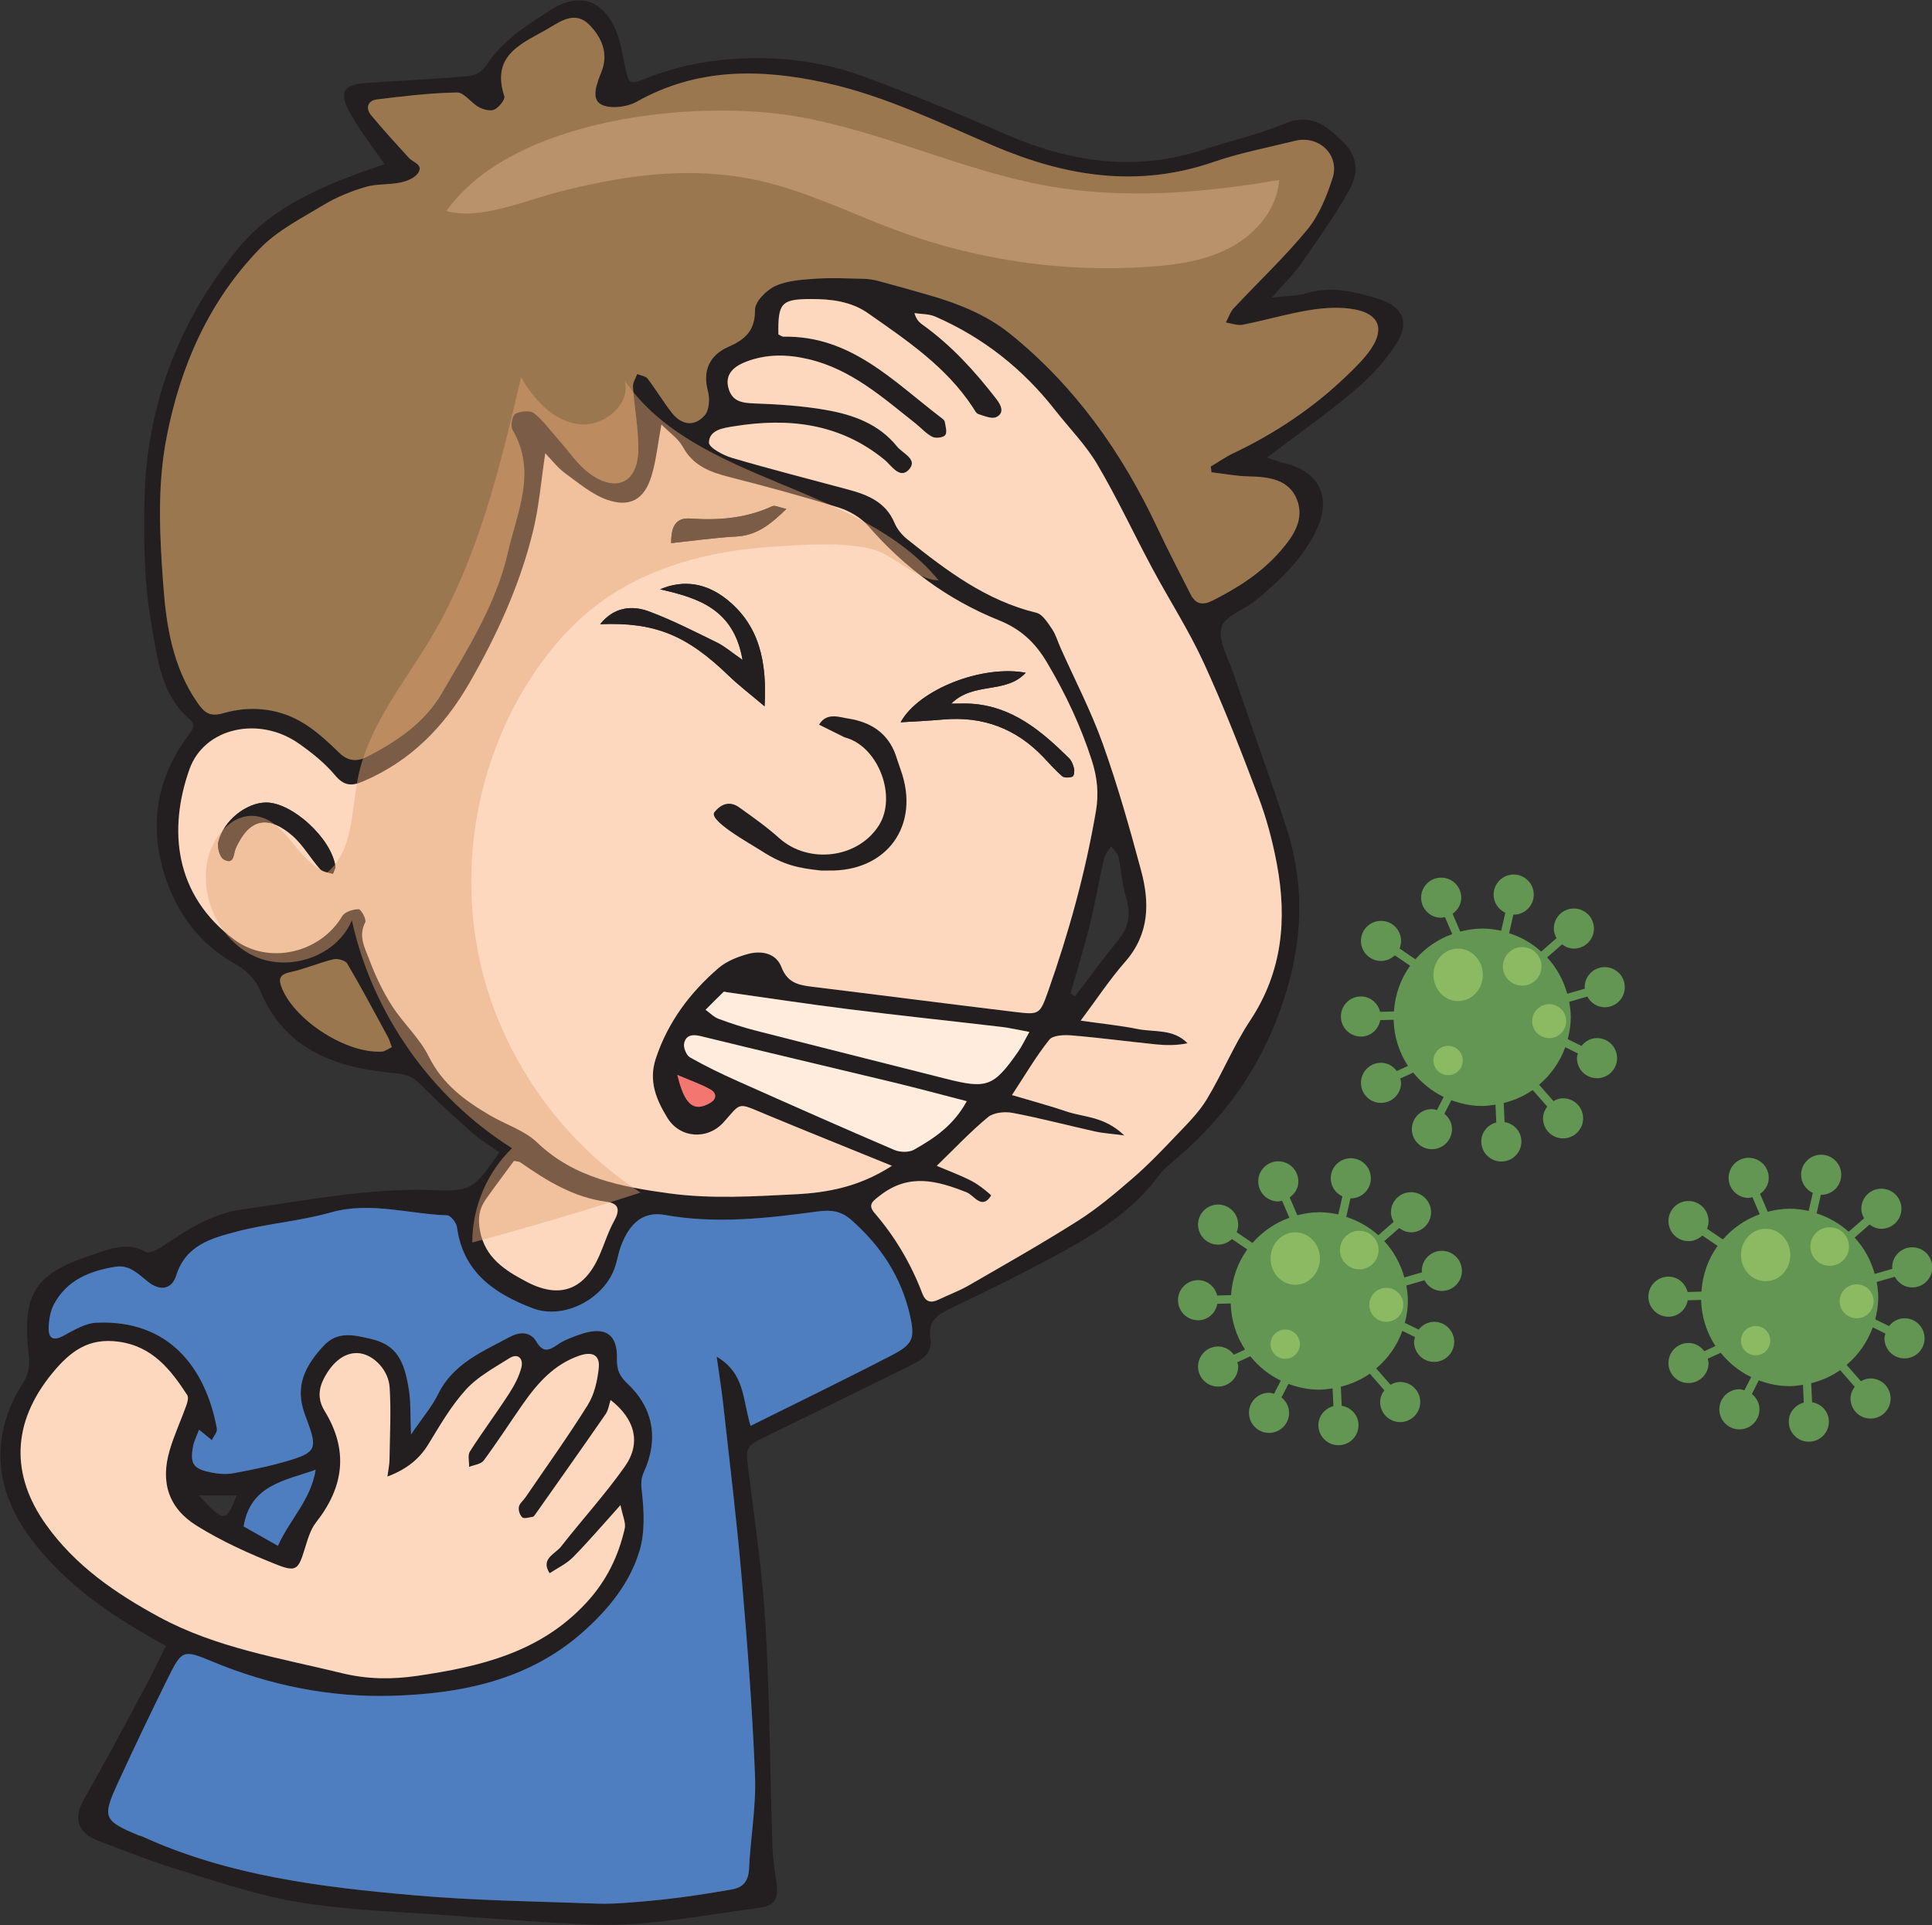 <?xml version="1.0" encoding="UTF-8" standalone="no"?>
<!DOCTYPE svg PUBLIC "-//W3C//DTD SVG 1.1//EN" "http://www.w3.org/Graphics/SVG/1.1/DTD/svg11.dtd">
<svg width="100%" height="100%" viewBox="0 0 573 571" version="1.1" xmlns="http://www.w3.org/2000/svg" xmlns:xlink="http://www.w3.org/1999/xlink" xml:space="preserve" xmlns:serif="http://www.serif.com/" style="fill-rule:evenodd;clip-rule:evenodd;stroke-linejoin:round;stroke-miterlimit:2;">
    <rect x="0" y="0" width="573" height="571" fill="#333333" stroke="none"/>
    <g transform="matrix(1,0,0,1,-5083.74,-15470.9)">
        <g transform="matrix(5.556,0,0,5.556,3631.89,14350.4)">
            <g transform="matrix(1,0,0,1,273.939,224.259)">
                <path d="M0,57.243L-2.013,57.243C-0.661,58.708 -0.548,58.704 0,57.243M23.529,34.796C23.911,36.406 24.405,36.787 25.261,36.307C25.645,36.092 25.645,35.768 25.299,35.572C24.798,35.288 24.242,35.101 23.529,34.796M2.21,59.935C2.842,58.521 3.97,57.48 4.223,55.874C2.552,56.465 0.745,56.684 0.376,58.9C0.927,59.21 1.517,59.544 2.21,59.935M44.516,30.447C44.599,30.498 44.681,30.549 44.763,30.6C45.527,29.599 46.267,28.577 47.063,27.604C47.628,26.913 47.751,26.218 47.491,25.362C47.275,24.652 47.239,23.889 47.078,23.159C47.032,22.951 46.826,22.778 46.692,22.589C46.563,22.799 46.365,22.994 46.313,23.223C46.038,24.416 45.833,25.626 45.54,26.813C45.238,28.034 44.86,29.236 44.516,30.447M8.287,33.317C8.194,33.07 8.156,32.916 8.083,32.78C7.369,31.465 6.666,30.142 5.908,28.853C5.808,28.682 5.391,28.571 5.167,28.626C4.393,28.813 3.653,29.141 2.876,29.309C2.263,29.442 2.225,29.699 2.437,30.2C3.17,31.932 5.887,33.664 7.755,33.551C7.931,33.54 8.098,33.403 8.287,33.317M14.807,39.386C14.315,40.056 13.802,40.736 13.309,41.431C12.957,41.93 12.875,42.444 12.993,43.089C13.259,44.554 14.321,45.224 15.467,45.83C17.228,46.764 18.544,46.293 19.352,44.475C19.632,43.843 19.834,43.171 20.167,42.57C20.488,41.989 20.392,41.651 19.75,41.568C17.995,41.339 16.556,40.447 15.151,39.465C15.073,39.411 14.954,39.417 14.807,39.386M38.98,36.199C37.546,35.83 36.308,35.494 35.061,35.194C31.63,34.367 28.194,33.565 24.767,32.724C24.31,32.612 23.98,32.689 23.893,33.114C23.847,33.34 24.012,33.75 24.205,33.86C25.032,34.33 25.893,34.744 26.761,35.132C29.537,36.373 32.316,37.603 35.11,38.801C35.412,38.929 35.891,38.944 36.161,38.79C37.225,38.188 38.26,37.52 38.98,36.199M42.322,32.502C41.749,32.397 41.293,32.288 40.829,32.233C38.113,31.913 35.393,31.627 32.677,31.288C30.502,31.016 28.332,30.685 26.161,30.38C26.107,30.372 26.029,30.335 26.005,30.357C25.678,30.673 25.357,30.998 25.036,31.319C25.265,31.484 25.473,31.705 25.728,31.8C26.376,32.043 27.038,32.259 27.707,32.43C31.086,33.295 34.47,34.139 37.85,34.997C40.049,35.555 40.407,35.432 41.711,33.574C41.915,33.283 42.068,32.954 42.322,32.502M8.055,56.239C8.105,55.848 8.162,55.597 8.166,55.345C8.184,54.058 8.255,52.767 8.174,51.486C8.114,50.553 7.337,49.773 6.608,49.661C5.843,49.545 5.125,50.083 4.647,51.039C4.35,51.633 4.368,52.189 4.696,52.724C5.986,54.825 5.745,56.779 4.246,58.683C3.928,59.086 3.783,59.644 3.625,60.152C3.308,61.17 3.188,61.35 2.18,60.952C0.698,60.367 -0.778,59.702 -2.127,58.861C-3.65,57.915 -4.064,56.526 -3.571,54.839C-3.332,54.026 -2.97,53.25 -2.683,52.45C-2.62,52.275 -2.55,52.013 -2.631,51.888C-3.521,50.522 -4.486,49.286 -6.295,49.038C-7.89,48.82 -8.861,49.537 -9.827,50.711C-12.022,53.378 -12.046,56.162 -10.179,58.79C-8.609,61 -6.453,62.473 -4.135,63.732C-1.085,65.387 2.323,65.926 5.644,66.736C6.974,67.061 8.297,67.072 9.633,66.877C13.002,66.385 16.231,65.63 18.689,62.954C19.754,61.796 20.383,60.492 20.722,59.013C20.792,58.71 20.611,58.347 20.496,57.762C19.534,58.827 18.775,59.721 17.952,60.553C17.608,60.902 17.131,61.121 16.713,61.398C16.209,60.624 17.007,60.378 17.324,59.972C18.445,58.536 19.683,57.185 20.73,55.699C21.617,54.439 21.263,53.159 19.968,52.15C19.882,52.405 19.85,52.692 19.705,52.902C18.458,54.705 17.19,56.494 15.928,58.286C15.897,58.328 15.851,58.381 15.807,58.387C15.62,58.413 15.363,58.506 15.257,58.419C15.125,58.311 15.038,58.038 15.07,57.862C15.104,57.673 15.305,57.519 15.425,57.345C16.542,55.707 17.701,54.095 18.749,52.415C19.098,51.855 19.262,51.13 19.335,50.461C19.412,49.757 19.009,49.542 18.301,49.784C16.963,50.241 16.078,51.237 15.3,52.347C14.594,53.356 13.927,54.394 13.193,55.383C13.048,55.58 12.68,55.614 12.415,55.723C12.424,55.444 12.33,55.099 12.459,54.897C13.121,53.858 13.861,52.869 14.532,51.835C14.819,51.393 15.085,50.904 15.209,50.4C15.316,49.968 15.043,49.617 14.558,49.924C13.754,50.432 12.876,50.903 12.25,51.591C11.463,52.452 10.863,53.494 10.249,54.499C9.751,55.314 9.082,55.845 8.055,56.239M28.924,-4.731C29.02,-4.689 29.116,-4.61 29.21,-4.612C32.774,-4.677 35.052,-2.243 37.586,-0.308C37.671,-0.244 37.788,-0.165 37.804,-0.078C37.847,0.165 37.944,0.493 37.831,0.642C37.727,0.778 37.325,0.825 37.142,0.734C36.816,0.571 36.56,0.269 36.266,0.036C34.502,-1.357 32.824,-2.871 30.532,-3.412C29.395,-3.679 28.301,-3.693 27.219,-3.284C26.386,-2.969 26.084,-2.491 26.264,-1.852C26.461,-1.151 26.986,-1.072 27.643,-1.048C28.925,-1.003 30.218,-0.92 31.478,-0.697C32.916,-0.445 34.293,0.048 35.26,1.252C35.561,1.628 36.41,1.944 35.879,2.498C35.393,3.005 34.949,2.249 34.579,1.948C32.198,0.008 29.47,-0.297 26.566,0.169C25.983,0.263 25.238,0.355 25.218,1.038C25.21,1.306 25.975,1.719 26.448,1.858C28.498,2.462 30.571,2.989 32.635,3.544C33.69,3.828 34.657,4.211 35.128,5.336C35.267,5.669 35.533,5.985 35.818,6.213C37.901,7.876 40.018,9.479 42.694,10.125C43.025,10.205 43.302,10.657 43.529,10.988C43.735,11.29 43.836,11.662 43.988,12.001C44.75,13.71 45.621,15.378 46.246,17.135C47.038,19.354 47.681,21.629 48.291,23.906C48.752,25.62 48.727,27.287 47.438,28.755C46.616,29.692 45.926,30.745 45.06,31.899C46.203,32.063 47.162,32.157 48.101,32.346C48.996,32.527 50.004,32.32 50.765,33.107C50.185,33.226 49.621,33.222 49.061,33.165C47.564,33.012 46.072,32.812 44.571,32.687C44.173,32.653 43.578,32.677 43.383,32.921C42.672,33.813 42.092,34.81 41.394,35.873C42.479,36.196 43.411,36.446 44.322,36.754C45.246,37.066 46.322,36.999 47.387,38.025C46.628,37.926 46.222,37.904 45.831,37.817C44.362,37.489 42.906,37.104 41.429,36.822C41.011,36.743 40.417,36.802 40.113,37.052C39.178,37.821 38.346,38.713 37.378,39.651C38.024,39.927 38.667,40.158 39.266,40.473C39.652,40.675 40.3,41.201 40.276,41.239C39.787,42.029 39.365,41.221 38.981,41.069C37.402,40.441 35.906,40.034 34.372,41.217C33.959,41.536 33.668,41.718 34.066,42.18C35.168,43.457 36.006,44.886 36.605,46.458C36.784,46.926 37.068,46.99 37.485,46.787C38.017,46.529 38.579,46.325 39.089,46.03C41.042,44.903 43.009,43.792 44.911,42.585C45.945,41.929 46.895,41.128 47.826,40.324C48.636,39.623 49.383,38.845 50.122,38.066C50.712,37.447 51.344,36.834 51.783,36.113C52.617,34.738 53.227,33.222 54.112,31.885C55.835,29.285 56.084,26.477 55.534,23.535C55.306,22.324 54.987,21.115 54.552,19.964C53.644,17.554 52.709,15.147 51.635,12.807C50.834,11.061 49.781,9.432 48.872,7.733C47.887,5.895 47.007,3.998 45.948,2.205C45.329,1.156 44.444,0.264 43.687,-0.703C41.969,-2.898 39.845,-4.574 37.291,-5.687C36.959,-5.832 36.557,-5.814 36.187,-5.87C36.292,-5.515 36.447,-5.375 36.615,-5.255C38.158,-4.151 39.418,-2.766 40.569,-1.273C40.82,-0.944 41.004,-0.542 40.563,-0.322C40.323,-0.202 39.912,-0.38 39.597,-0.482C39.471,-0.523 39.386,-0.716 39.298,-0.849C37.876,-3.01 35.774,-4.419 33.712,-5.864C32.8,-6.503 31.718,-6.627 30.633,-6.621C29.076,-6.614 28.897,-6.403 28.924,-4.731M27.44,53.531C30.024,52.244 32.537,51.03 35.011,49.743C36.109,49.172 36.221,48.848 35.952,47.649C35.491,45.586 34.38,43.903 32.798,42.522C32.286,42.075 31.759,41.987 31.035,42.084C28.326,42.449 25.604,42.765 22.859,42.271C21.739,42.069 20.99,42.674 20.517,43.938C20.386,44.288 20.33,44.665 20.215,45.021C19.655,46.748 17.481,47.887 15.818,47.256C13.778,46.482 12.092,45.341 11.766,42.924C11.735,42.685 11.431,42.298 11.243,42.293C9.171,42.222 7.134,41.54 5.016,42.142C3.374,42.607 1.635,42.728 -0.017,43.166C-1.335,43.516 -2.713,43.883 -3.218,45.5C-3.457,46.262 -4.096,46.358 -4.758,45.814C-5.268,45.396 -5.735,44.927 -6.444,45.035C-7.811,45.247 -9.048,45.735 -9.744,47.038C-9.934,47.393 -10.011,47.839 -10.028,48.248C-10.051,48.791 -9.851,49.054 -9.239,48.721C-8.683,48.42 -8.075,48.049 -7.476,48.023C-3.615,47.854 -1.654,50.419 -1.048,53.676C-1.015,53.858 -1.223,54.085 -1.319,54.292C-1.537,54.114 -1.757,53.934 -2.002,53.735C-2.116,54.046 -2.271,54.339 -2.326,54.649C-2.484,55.54 -2.311,55.816 -1.428,56.004C-1.015,56.092 -0.56,56.134 -0.151,56.058C0.899,55.861 1.955,55.648 2.972,55.328C4.22,54.935 4.294,54.669 3.805,53.349C3.712,53.098 3.615,52.848 3.544,52.591C3.161,51.234 3.775,50.197 4.648,49.259C5.386,48.463 6.237,48.668 7.178,48.89C8.541,49.209 8.956,50.037 9.204,51.627C9.306,52.278 9.272,52.949 9.315,53.99C9.949,53.057 10.44,52.49 10.76,51.838C11.562,50.203 13.127,49.569 14.582,48.786C15.098,48.508 15.672,48.471 16.007,49.037C16.366,49.643 16.682,49.51 17.145,49.19C17.49,48.951 17.908,48.801 18.309,48.659C19.639,48.187 20.342,48.594 20.309,49.957C20.294,50.578 20.462,50.892 20.89,51.296C22.254,52.583 22.544,54.253 21.747,55.991C21.553,56.413 21.605,56.732 21.651,57.17C21.755,58.154 21.798,59.219 21.525,60.153C21.021,61.879 19.912,63.258 18.561,64.475C15.618,67.123 11.971,67.836 8.269,67.941C5.013,68.033 1.775,67.391 -1.29,66.113C-2.877,65.451 -2.92,65.489 -3.707,67.083C-4.607,68.908 -5.485,70.745 -6.335,72.594C-7.184,74.442 -7.1,74.608 -5.211,75.397C-5.162,75.418 -5.104,75.417 -5.056,75.439C-0.443,77.549 4.508,78.155 9.474,78.589C12.73,78.873 16.009,78.915 19.279,79.034C20.076,79.063 20.88,78.985 21.678,78.92C22.476,78.857 23.271,78.761 24.064,78.655C24.855,78.547 25.644,78.415 26.431,78.279C27.039,78.173 27.326,77.84 27.357,77.177C27.435,75.52 27.742,73.858 27.677,72.208C27.537,68.676 27.267,65.147 26.963,61.623C26.696,58.528 26.317,55.441 25.977,52.352C25.893,51.593 25.77,50.838 25.631,49.836C27.152,50.739 27.001,52.098 27.44,53.531M34.987,39.649C32.539,38.652 30.41,37.799 28.291,36.92C26.71,36.263 26.967,36.237 26.01,37.314C25.145,38.286 23.67,38.184 23.001,37.091C22.416,36.137 21.976,35.132 22.384,33.909C23.033,31.965 24.204,30.409 25.719,29.1C26.146,28.729 26.739,28.495 27.294,28.342C28.016,28.144 28.803,28.296 29.084,29.037C29.4,29.867 29.978,29.999 30.7,30.087C34.328,30.53 37.951,31 41.58,31.438C42.843,31.591 42.885,31.573 43.322,30.332C44.43,27.194 45.315,23.993 45.876,20.709C46.033,19.797 45.949,18.922 45.659,18.019C45.064,16.168 44.249,14.439 43.256,12.77C42.628,11.713 41.863,10.995 40.691,10.524C37.968,9.431 35.655,7.72 33.718,5.49C33.326,5.038 32.713,4.686 32.135,4.506C30.2,3.904 28.24,3.374 26.276,2.872C25.255,2.611 24.365,2.27 23.818,1.264C23.58,0.824 23.108,0.51 22.679,0.075C22.488,1.102 22.404,1.999 22.146,2.841C21.77,4.064 21.011,4.519 19.797,4.099C18.976,3.815 18.257,3.199 17.534,2.674C17.146,2.393 16.847,1.99 16.48,1.612C16.255,3.098 16.149,4.444 15.836,5.739C15.137,8.619 13.91,11.298 12.438,13.862C11.095,16.202 9.292,18.046 6.763,19.125C6.126,19.398 5.731,19.365 5.248,18.79C4.706,18.144 4.018,17.596 3.322,17.107C1.208,15.622 -1.721,16.248 -2.514,18.482C-3.653,21.694 -3.321,25.187 -0.131,27.568C1.706,28.937 4.461,28.307 5.644,26.316C5.779,26.087 6.22,25.953 6.52,25.952C6.646,25.952 6.947,26.504 6.872,26.647C6.481,27.39 6.861,28.034 7.092,28.654C7.409,29.503 7.806,30.339 8.292,31.1C8.893,32.041 9.771,32.824 10.259,33.809C10.994,35.294 12.2,36.178 13.544,36.964C14.377,37.451 15.372,37.756 16.044,38.402C18.036,40.316 20.593,40.778 23.098,41.121C25.313,41.424 27.605,41.283 29.855,41.168C31.548,41.081 33.241,40.773 34.987,39.649M52.041,2.626C52.03,2.523 52.019,2.42 52.008,2.317C52.405,2.081 52.786,1.811 53.202,1.614C55.442,0.549 57.479,-0.811 59.267,-2.533C59.727,-2.978 60.2,-3.434 60.558,-3.961C61.284,-5.025 60.984,-5.824 59.702,-6.066C58.933,-6.211 58.097,-6.162 57.318,-6.037C56.105,-5.842 54.919,-5.489 53.712,-5.25C53.429,-5.193 53.109,-5.324 52.809,-5.369C52.948,-5.627 53.042,-5.929 53.236,-6.138C54.547,-7.543 55.957,-8.864 57.171,-10.346C57.796,-11.111 58.194,-12.115 58.505,-13.073C58.908,-14.313 57.772,-15.384 56.5,-15.067C55.047,-14.704 53.56,-14.425 52.15,-13.937C48.112,-12.541 44.25,-13.168 40.451,-14.785C37.505,-16.04 34.626,-17.463 31.467,-18.159C27.981,-18.927 24.599,-18.974 21.356,-17.153C20.826,-16.856 19.871,-16.748 19.421,-17.035C18.917,-17.357 19.244,-18.155 19.491,-18.787C19.855,-19.719 19.504,-20.593 18.812,-21.28C18.103,-21.98 17.368,-21.498 16.753,-21.129C15.38,-20.305 13.54,-19.745 14.296,-17.447C14.352,-17.275 14.009,-16.851 13.762,-16.735C13.547,-16.635 13.169,-16.736 12.928,-16.868C12.515,-17.094 12.148,-17.655 11.769,-17.648C10.337,-17.622 8.904,-17.452 7.48,-17.274C7.004,-17.214 6.873,-16.812 7.183,-16.437C7.83,-15.655 8.517,-14.906 9.202,-14.156C9.431,-13.906 10.009,-13.797 9.676,-13.329C9.492,-13.071 9.078,-12.909 8.738,-12.839C8.129,-12.714 7.474,-12.779 6.884,-12.603C6.12,-12.377 5.355,-12.071 4.674,-11.661C3.487,-10.945 2.193,-10.292 1.247,-9.316C-1.474,-6.512 -2.998,-3.05 -3.737,0.773C-4.243,3.389 -4.104,6.029 -3.911,8.646C-3.752,10.822 -3.409,13.006 -2.105,14.9C-1.717,15.465 -1.431,15.695 -0.703,15.485C0.677,15.087 2.098,15.201 3.359,15.895C4.146,16.328 4.836,16.97 5.486,17.602C5.965,18.069 6.454,18.07 6.945,17.821C8.544,17.013 10.047,15.985 10.95,14.436C12.348,12.041 13.862,9.652 14.486,6.908C14.971,4.77 16.05,2.604 14.733,0.36C14.614,0.158 14.713,-0.395 14.881,-0.491C15.146,-0.642 15.666,-0.692 15.878,-0.527C16.372,-0.145 16.744,0.395 17.169,0.867C17.735,1.497 18.217,2.248 18.89,2.726C20.31,3.732 21.428,3.153 21.449,1.418C21.462,0.304 21.238,-0.812 21.16,-1.931C21.144,-2.153 21.305,-2.388 21.384,-2.617C21.575,-2.537 21.836,-2.512 21.945,-2.371C22.399,-1.779 22.779,-1.129 23.241,-0.543C23.755,0.107 24.44,0.204 24.982,-0.403C25.228,-0.678 25.275,-1.295 25.166,-1.69C24.856,-2.829 25.277,-3.637 26.246,-4.066C27.174,-4.475 27.681,-4.937 27.676,-6.049C27.673,-6.485 28.285,-7.101 28.762,-7.317C29.409,-7.612 30.189,-7.657 30.919,-7.708C31.758,-7.766 32.605,-7.721 33.448,-7.704C33.706,-7.698 33.97,-7.662 34.22,-7.597C35.098,-7.363 35.972,-7.116 36.845,-6.866C38.452,-6.407 39.992,-5.819 41.316,-4.749C44.766,-1.957 47.255,1.556 49.132,5.543C49.703,6.755 50.32,7.944 50.927,9.138C51.196,9.664 51.56,9.748 52.117,9.466C53.467,8.783 54.711,7.991 55.721,6.832C56.432,6.019 57.018,5.129 56.604,4.082C56.175,2.993 55.094,2.868 54.027,2.845C53.363,2.833 52.703,2.703 52.041,2.626M-3.771,65.274C-6.556,63.752 -9.078,62.075 -10.966,59.569C-12.97,56.908 -13.168,54.016 -11.383,51.212C-11.07,50.719 -11.034,50.285 -11.096,49.724C-11.457,46.434 -10.778,45.407 -7.64,44.378C-6.733,44.081 -5.84,43.689 -4.852,44.244C-4.654,44.356 -4.175,44.1 -3.897,43.911C-2.603,43.032 -1.259,42.192 0.294,41.976C3.673,41.507 7.031,40.825 10.479,40.946C12.574,41.019 12.665,40.885 14.03,38.929C13.57,38.603 13.07,38.31 12.643,37.934C11.683,37.088 10.733,36.228 9.835,35.319C9.439,34.917 9.113,34.764 8.497,34.709C5.396,34.433 2.605,33.53 1.261,30.3C0.974,29.611 0.496,29.195 -0.22,28.783C-2.137,27.679 -3.363,25.902 -3.953,23.74C-4.662,21.135 -4.136,18.76 -2.533,16.614C-2.316,16.323 -2.161,16.108 -2.493,15.823C-4.059,14.482 -4.228,12.5 -4.546,10.714C-4.928,8.567 -4.964,6.332 -4.917,4.141C-4.807,-0.891 -3.129,-5.383 0.065,-9.301C1.73,-11.343 4.004,-12.385 6.376,-13.287C6.86,-13.472 7.354,-13.628 7.904,-13.82C7.239,-14.79 6.57,-15.628 6.056,-16.554C5.433,-17.678 5.705,-18.085 6.963,-18.161C8.78,-18.273 10.598,-18.366 12.411,-18.524C12.726,-18.551 13.132,-18.785 13.3,-19.048C14.174,-20.41 15.493,-21.245 16.805,-22.075C18.297,-23.018 19.575,-22.587 20.264,-20.924C20.506,-20.339 20.597,-19.687 20.731,-19.059C20.941,-18.083 20.946,-18.045 21.838,-18.398C23.918,-19.219 26.06,-19.533 28.298,-19.477C30.097,-19.433 31.832,-19.105 33.491,-18.495C35.995,-17.572 38.47,-16.557 40.913,-15.48C44.367,-13.957 47.87,-13.384 51.543,-14.578C53.017,-15.057 54.546,-15.401 55.973,-15.993C57.377,-16.575 58.163,-15.872 59.061,-15.013C59.938,-14.171 59.855,-13.243 59.368,-12.381C58.608,-11.034 57.705,-9.765 56.816,-8.496C56.422,-7.931 55.915,-7.445 55.263,-6.699C56.069,-6.793 56.624,-6.78 57.129,-6.933C58.441,-7.332 59.687,-7.012 60.916,-6.64C62.265,-6.23 62.653,-5.394 61.901,-4.222C61.304,-3.289 60.508,-2.44 59.659,-1.724C58.192,-0.487 56.616,0.619 55.007,1.84C55.293,1.933 55.648,2.075 56.017,2.164C57.749,2.586 58.441,3.919 57.703,5.582C56.99,7.186 55.735,8.365 54.409,9.46C53.796,9.968 52.738,10.301 52.577,10.9C52.388,11.602 52.925,12.519 53.2,13.326C54.133,16.072 55.132,18.797 56.028,21.554C57.095,24.836 56.905,28.014 55.717,31.327C54.58,34.5 52.76,37.009 50.288,39.162C49.923,39.48 49.519,39.777 49.237,40.16C47.825,42.086 45.845,43.282 43.811,44.39C41.972,45.393 40.09,46.323 38.198,47.222C37.459,47.573 36.884,47.898 37.039,48.864C37.164,49.646 36.608,49.998 35.993,50.299C33.433,51.547 30.887,52.824 28.324,54.065C27.171,54.624 27.168,54.665 27.319,55.872C27.665,58.632 28.076,61.393 28.236,64.166C28.463,68.079 28.479,72.003 28.603,75.923C28.624,76.562 28.715,77.201 28.812,77.835C28.958,78.783 28.754,79.155 27.817,79.274C24.898,79.647 21.995,80.261 19.034,80.152C16.422,80.054 13.814,79.846 11.207,79.654C8.586,79.461 5.944,79.388 3.359,78.965C1.158,78.606 -0.988,77.868 -3.133,77.217C-4.564,76.781 -5.953,76.206 -7.36,75.689C-8.502,75.271 -8.721,74.463 -8.134,73.44C-6.986,71.444 -5.913,69.403 -4.822,67.373C-4.468,66.716 -4.151,66.036 -3.771,65.274" style="fill:rgb(35,31,32);fill-rule:nonzero;"/>
            </g>
        </g>
        <g transform="matrix(5.556,0,0,5.556,3631.89,14350.4)">
            <g transform="matrix(1,0,0,1,325.98,217.723)">
                <path d="M0,9.162C0.662,9.239 1.322,9.368 1.985,9.382C3.052,9.404 4.134,9.53 4.562,10.617C4.976,11.665 4.391,12.554 3.68,13.368C2.67,14.527 1.425,15.319 0.075,16.003C-0.481,16.284 -0.845,16.201 -1.115,15.674C-1.722,14.48 -2.339,13.29 -2.91,12.079C-4.787,8.093 -7.276,4.579 -10.725,1.787C-12.049,0.717 -13.59,0.13 -15.196,-0.33C-16.069,-0.58 -16.943,-0.827 -17.822,-1.061C-18.072,-1.126 -18.335,-1.161 -18.594,-1.167C-19.437,-1.185 -20.283,-1.23 -21.121,-1.172C-21.852,-1.121 -22.633,-1.076 -23.279,-0.782C-23.756,-0.565 -24.368,0.051 -24.365,0.486C-24.36,1.599 -24.868,2.061 -25.795,2.47C-26.765,2.899 -27.185,3.708 -26.875,4.846C-26.767,5.241 -26.813,5.858 -27.059,6.133C-27.602,6.74 -28.286,6.644 -28.8,5.993C-29.263,5.407 -29.642,4.758 -30.097,4.165C-30.205,4.024 -30.466,3.998 -30.657,3.919C-30.736,4.148 -30.898,4.383 -30.881,4.606C-30.803,5.724 -30.579,6.84 -30.593,7.954C-30.614,9.689 -31.732,10.268 -33.151,9.262C-33.825,8.785 -34.306,8.034 -34.872,7.403C-35.297,6.931 -35.669,6.392 -36.163,6.009C-36.375,5.844 -36.895,5.894 -37.161,6.046C-37.328,6.142 -37.427,6.695 -37.308,6.897C-35.992,9.14 -37.07,11.306 -37.556,13.444C-38.179,16.188 -39.694,18.577 -41.091,20.973C-41.994,22.521 -43.497,23.549 -45.096,24.358C-45.587,24.606 -46.076,24.606 -46.556,24.138C-47.206,23.505 -47.895,22.865 -48.681,22.431C-49.943,21.737 -51.364,21.624 -52.745,22.021C-53.473,22.231 -53.757,22.001 -54.146,21.436C-55.449,19.541 -55.793,17.358 -55.952,15.182C-56.145,12.566 -56.285,9.925 -55.778,7.308C-55.039,3.485 -53.515,0.025 -50.794,-2.781C-49.849,-3.755 -48.554,-4.409 -47.367,-5.125C-46.687,-5.535 -45.922,-5.84 -45.157,-6.068C-44.568,-6.242 -43.912,-6.178 -43.303,-6.303C-42.964,-6.373 -42.549,-6.535 -42.364,-6.793C-42.032,-7.261 -42.611,-7.37 -42.84,-7.621C-43.524,-8.37 -44.211,-9.119 -44.858,-9.901C-45.169,-10.276 -45.038,-10.678 -44.562,-10.738C-43.137,-10.915 -41.704,-11.086 -40.272,-11.112C-39.893,-11.118 -39.527,-10.558 -39.113,-10.332C-38.872,-10.2 -38.494,-10.099 -38.28,-10.199C-38.033,-10.316 -37.689,-10.739 -37.746,-10.911C-38.501,-13.208 -36.661,-13.769 -35.289,-14.593C-34.673,-14.962 -33.939,-15.444 -33.229,-14.744C-32.537,-14.058 -32.186,-13.183 -32.55,-12.251C-32.797,-11.618 -33.124,-10.82 -32.621,-10.499C-32.171,-10.212 -31.215,-10.319 -30.686,-10.616C-27.442,-12.438 -24.06,-12.391 -20.575,-11.623C-17.416,-10.928 -14.537,-9.505 -11.59,-8.249C-7.791,-6.632 -3.93,-6.005 0.108,-7.401C1.519,-7.889 3.005,-8.168 4.459,-8.53C5.731,-8.849 6.867,-7.777 6.464,-6.537C6.152,-5.58 5.755,-4.575 5.129,-3.81C3.915,-2.328 2.506,-1.008 1.195,0.398C1.001,0.606 0.907,0.909 0.767,1.167C1.069,1.212 1.388,1.342 1.67,1.286C2.878,1.047 4.064,0.694 5.277,0.499C6.056,0.375 6.891,0.326 7.66,0.471C8.943,0.711 9.243,1.511 8.517,2.575C8.158,3.102 7.686,3.559 7.225,4.004C5.438,5.725 3.401,7.085 1.161,8.15C0.745,8.347 0.364,8.617 -0.033,8.853C-0.022,8.956 -0.012,9.059 0,9.162" style="fill:rgb(155,119,80);fill-rule:nonzero;"/>
            </g>
        </g>
        <g transform="matrix(5.556,0,0,5.556,3631.89,14350.4)">
            <g transform="matrix(1,0,0,1,297.142,259.35)">
                <path d="M0,-28.684C1.173,-28.807 2.32,-28.974 3.474,-29.036C4.572,-29.096 5.306,-29.688 6.148,-30.507C5.774,-30.586 5.536,-30.72 5.392,-30.652C3.993,-30.005 2.527,-29.889 1.017,-29.996C0.246,-30.05 -0.013,-29.577 0,-28.684M-21.617,-14.836C-22.672,-14.837 -23.903,-13.874 -24.175,-12.73C-24.243,-12.446 -24.101,-11.917 -23.889,-11.798C-23.316,-11.479 -23.376,-12.098 -23.245,-12.39C-22.455,-14.158 -21.371,-14.057 -20.236,-13.084C-19.647,-12.581 -19.254,-11.855 -18.728,-11.27C-18.588,-11.114 -18.285,-11.106 -18.057,-11.031C-18.013,-11.17 -17.911,-11.319 -17.931,-11.449C-18.155,-12.935 -20.233,-14.835 -21.617,-14.836M12.247,-19.119C13.034,-19.169 13.771,-19.201 14.504,-19.266C16.613,-19.456 18.397,-18.799 19.859,-17.265C20.191,-16.916 20.509,-16.549 20.875,-16.239C20.989,-16.143 21.256,-16.161 21.42,-16.219C21.494,-16.244 21.537,-16.51 21.505,-16.645C21.458,-16.844 21.372,-17.068 21.23,-17.208C19.766,-18.651 18.22,-19.962 16.032,-20.11C15.731,-20.13 15.427,-20.113 14.946,-20.113C16.145,-21.305 17.858,-20.604 18.925,-21.763C16.581,-22.2 13.195,-20.862 12.247,-19.119M3.808,-22.448C3.209,-22.862 2.855,-23.176 2.444,-23.377C1.253,-23.961 0.066,-24.568 -1.173,-25.032C-2.121,-25.388 -3.069,-25.256 -3.791,-24.357C-0.871,-24.473 0.819,-23.78 3.06,-21.614C3.623,-21.07 4.252,-20.595 4.985,-19.972C5.117,-22.321 4.724,-24.301 2.929,-25.709C1.917,-26.501 0.717,-26.776 -0.594,-26.218C1.452,-25.757 3.345,-25.158 3.808,-22.448M11.784,4.557C10.037,5.682 8.344,5.99 6.652,6.076C4.402,6.191 2.11,6.333 -0.105,6.029C-2.611,5.686 -5.167,5.225 -7.159,3.31C-7.832,2.664 -8.827,2.359 -9.659,1.872C-11.004,1.087 -12.21,0.202 -12.945,-1.283C-13.432,-2.268 -14.31,-3.051 -14.91,-3.991C-15.398,-4.753 -15.795,-5.589 -16.111,-6.437C-16.343,-7.058 -16.722,-7.702 -16.331,-8.445C-16.255,-8.588 -16.556,-9.14 -16.684,-9.14C-16.983,-9.139 -17.424,-9.004 -17.56,-8.775C-18.742,-6.785 -21.497,-6.154 -23.334,-7.524C-26.525,-9.904 -26.856,-13.398 -25.717,-16.609C-24.924,-18.843 -21.995,-19.47 -19.881,-17.985C-19.184,-17.496 -18.496,-16.948 -17.954,-16.301C-17.472,-15.725 -17.077,-15.694 -16.44,-15.967C-13.911,-17.045 -12.109,-18.889 -10.765,-21.23C-9.292,-23.794 -8.066,-26.471 -7.368,-29.352C-7.053,-30.647 -6.948,-31.992 -6.723,-33.479C-6.356,-33.102 -6.057,-32.699 -5.669,-32.417C-4.947,-31.891 -4.227,-31.277 -3.406,-30.992C-2.193,-30.572 -1.432,-31.028 -1.058,-32.249C-0.799,-33.092 -0.715,-33.988 -0.524,-35.017C-0.095,-34.581 0.376,-34.267 0.616,-33.828C1.163,-32.821 2.053,-32.481 3.072,-32.219C5.037,-31.717 6.996,-31.187 8.932,-30.585C9.511,-30.405 10.123,-30.052 10.515,-29.601C12.452,-27.37 14.765,-25.661 17.488,-24.567C18.659,-24.097 19.425,-23.378 20.053,-22.322C21.046,-20.651 21.862,-18.924 22.456,-17.072C22.746,-16.169 22.829,-15.295 22.673,-14.382C22.113,-11.098 21.226,-7.897 20.119,-4.759C19.681,-3.518 19.639,-3.501 18.377,-3.653C14.749,-4.091 11.124,-4.561 7.497,-5.005C6.776,-5.093 6.197,-5.224 5.882,-6.055C5.6,-6.795 4.813,-6.948 4.091,-6.75C3.535,-6.597 2.943,-6.362 2.515,-5.992C1.002,-4.682 -0.17,-3.126 -0.819,-1.182C-1.226,0.042 -0.787,1.045 -0.203,1.999C0.467,3.093 1.942,3.195 2.807,2.222C3.764,1.145 3.507,1.171 5.089,1.828C7.207,2.707 9.335,3.561 11.784,4.557" style="fill:rgb(253,216,191);fill-rule:nonzero;"/>
            </g>
        </g>
        <g transform="matrix(5.556,0,0,5.556,3631.89,14350.4)">
            <g transform="matrix(1,0,0,1,301.379,291.331)">
                <path d="M0,-13.542C-0.439,-14.974 -0.288,-16.334 -1.811,-17.237C-1.671,-16.235 -1.548,-15.48 -1.464,-14.72C-1.123,-11.631 -0.744,-8.544 -0.477,-5.45C-0.174,-1.925 0.097,1.604 0.236,5.136C0.302,6.785 -0.006,8.447 -0.083,10.106C-0.115,10.767 -0.403,11.101 -1.01,11.207C-1.797,11.343 -2.585,11.474 -3.376,11.582C-4.169,11.689 -4.964,11.784 -5.762,11.848C-6.56,11.912 -7.364,11.991 -8.161,11.962C-11.431,11.844 -14.71,11.802 -17.968,11.516C-22.933,11.082 -27.884,10.476 -32.497,8.367C-32.545,8.344 -32.603,8.345 -32.653,8.324C-34.541,7.535 -34.624,7.371 -33.775,5.522C-32.925,3.673 -32.048,1.836 -31.147,0.011C-30.361,-1.583 -30.318,-1.622 -28.732,-0.96C-25.666,0.318 -22.427,0.961 -19.173,0.868C-15.469,0.763 -11.823,0.051 -8.881,-2.598C-7.529,-3.815 -6.419,-5.194 -5.915,-6.92C-5.643,-7.853 -5.686,-8.919 -5.79,-9.903C-5.836,-10.339 -5.888,-10.66 -5.695,-11.081C-4.897,-12.819 -5.188,-14.49 -6.551,-15.777C-6.979,-16.18 -7.146,-16.495 -7.132,-17.115C-7.098,-18.479 -7.801,-18.886 -9.131,-18.414C-9.533,-18.272 -9.95,-18.122 -10.295,-17.883C-10.759,-17.562 -11.074,-17.43 -11.433,-18.036C-11.768,-18.601 -12.343,-18.565 -12.859,-18.287C-14.313,-17.503 -15.879,-16.87 -16.681,-15.235C-17,-14.583 -17.491,-14.014 -18.126,-13.082C-18.17,-14.123 -18.135,-14.795 -18.236,-15.445C-18.484,-17.035 -18.899,-17.864 -20.263,-18.183C-21.204,-18.403 -22.055,-18.608 -22.793,-17.814C-23.665,-16.876 -24.28,-15.839 -23.897,-14.482C-23.825,-14.224 -23.728,-13.974 -23.635,-13.723C-23.147,-12.404 -23.22,-12.136 -24.468,-11.745C-25.487,-11.425 -26.542,-11.212 -27.591,-11.015C-28,-10.938 -28.455,-10.98 -28.869,-11.069C-29.752,-11.257 -29.925,-11.532 -29.767,-12.423C-29.712,-12.733 -29.556,-13.026 -29.442,-13.338C-29.197,-13.137 -28.979,-12.959 -28.759,-12.78C-28.664,-12.987 -28.455,-13.215 -28.489,-13.397C-29.094,-16.653 -31.056,-19.219 -34.916,-19.049C-35.515,-19.024 -36.124,-18.652 -36.68,-18.351C-37.291,-18.019 -37.492,-18.281 -37.469,-18.825C-37.451,-19.234 -37.375,-19.68 -37.186,-20.034C-36.489,-21.337 -35.251,-21.825 -33.884,-22.037C-33.175,-22.146 -32.709,-21.676 -32.199,-21.259C-31.536,-20.715 -30.898,-20.811 -30.659,-21.573C-30.153,-23.19 -28.776,-23.557 -27.457,-23.907C-25.805,-24.345 -24.066,-24.465 -22.424,-24.931C-20.307,-25.533 -18.27,-24.851 -16.197,-24.78C-16.01,-24.774 -15.705,-24.388 -15.674,-24.149C-15.349,-21.731 -13.662,-20.59 -11.622,-19.816C-9.961,-19.186 -7.786,-20.324 -7.226,-22.052C-7.11,-22.408 -7.054,-22.784 -6.924,-23.134C-6.45,-24.399 -5.701,-25.004 -4.582,-24.802C-1.837,-24.307 0.884,-24.623 3.595,-24.989C4.318,-25.086 4.845,-24.998 5.356,-24.551C6.939,-23.169 8.049,-21.486 8.512,-19.424C8.78,-18.225 8.669,-17.9 7.571,-17.33C5.097,-16.043 2.584,-14.829 0,-13.542" style="fill:rgb(78,126,192);fill-rule:nonzero;"/>
            </g>
        </g>
        <g transform="matrix(5.556,0,0,5.556,3631.89,14350.4)">
            <g transform="matrix(1,0,0,1,302.863,269.352)">
                <path d="M0,-49.825C-0.027,-51.496 0.151,-51.708 1.709,-51.715C2.795,-51.721 3.876,-51.596 4.788,-50.956C6.849,-49.512 8.951,-48.104 10.373,-45.943C10.462,-45.809 10.546,-45.617 10.672,-45.575C10.987,-45.473 11.399,-45.296 11.638,-45.416C12.079,-45.636 11.896,-46.038 11.644,-46.367C10.493,-47.859 9.233,-49.245 7.69,-50.348C7.523,-50.469 7.368,-50.608 7.262,-50.964C7.633,-50.907 8.034,-50.926 8.367,-50.781C10.921,-49.668 13.045,-47.991 14.762,-45.797C15.52,-44.828 16.404,-43.937 17.024,-42.888C18.083,-41.095 18.963,-39.199 19.947,-37.361C20.857,-35.662 21.91,-34.032 22.711,-32.286C23.784,-29.947 24.719,-27.54 25.628,-25.129C26.062,-23.979 26.383,-22.769 26.609,-21.559C27.16,-18.616 26.91,-15.808 25.188,-13.208C24.303,-11.872 23.693,-10.354 22.859,-8.981C22.42,-8.259 21.787,-7.647 21.199,-7.026C20.46,-6.248 19.712,-5.471 18.901,-4.77C17.972,-3.966 17.021,-3.164 15.987,-2.508C14.084,-1.3 12.117,-0.191 10.165,0.938C9.655,1.232 9.092,1.437 8.56,1.694C8.143,1.896 7.859,1.833 7.681,1.364C7.083,-0.207 6.243,-1.637 5.143,-2.914C4.744,-3.376 5.035,-3.558 5.448,-3.877C6.982,-5.059 8.478,-4.653 10.057,-4.025C10.44,-3.873 10.864,-3.065 11.352,-3.854C11.375,-3.892 10.727,-4.419 10.341,-4.621C9.742,-4.935 9.099,-5.167 8.453,-5.443C9.422,-6.38 10.254,-7.272 11.189,-8.042C11.493,-8.292 12.087,-8.35 12.505,-8.27C13.981,-7.99 15.439,-7.605 16.907,-7.276C17.297,-7.189 17.703,-7.166 18.463,-7.067C17.398,-8.095 16.321,-8.028 15.398,-8.34C14.487,-8.648 13.556,-8.898 12.469,-9.221C13.167,-10.284 13.748,-11.281 14.459,-12.172C14.653,-12.417 15.249,-12.44 15.646,-12.407C17.147,-12.282 18.639,-12.082 20.137,-11.929C20.696,-11.872 21.261,-11.867 21.84,-11.987C21.079,-12.774 20.072,-12.567 19.177,-12.747C18.237,-12.936 17.279,-13.031 16.136,-13.193C17.001,-14.349 17.691,-15.402 18.514,-16.338C19.802,-17.807 19.827,-19.474 19.367,-21.188C18.756,-23.464 18.114,-25.74 17.322,-27.958C16.696,-29.715 15.825,-31.384 15.063,-33.092C14.911,-33.432 14.81,-33.804 14.604,-34.105C14.378,-34.436 14.101,-34.888 13.769,-34.969C11.093,-35.615 8.977,-37.217 6.893,-38.881C6.608,-39.108 6.342,-39.425 6.203,-39.756C5.733,-40.882 4.765,-41.266 3.71,-41.549C1.647,-42.105 -0.426,-42.632 -2.476,-43.235C-2.95,-43.375 -3.714,-43.787 -3.707,-44.056C-3.687,-44.738 -2.942,-44.83 -2.359,-44.924C0.545,-45.391 3.273,-45.085 5.654,-43.145C6.024,-42.843 6.468,-42.088 6.954,-42.595C7.486,-43.15 6.638,-43.466 6.336,-43.841C5.369,-45.046 3.992,-45.538 2.554,-45.791C1.293,-46.013 0,-46.097 -1.281,-46.142C-1.939,-46.166 -2.464,-46.245 -2.661,-46.946C-2.841,-47.584 -2.539,-48.062 -1.706,-48.377C-0.624,-48.786 0.471,-48.773 1.608,-48.505C3.901,-47.964 5.578,-46.451 7.341,-45.058C7.635,-44.825 7.891,-44.523 8.218,-44.359C8.4,-44.269 8.802,-44.315 8.906,-44.452C9.02,-44.601 8.923,-44.927 8.879,-45.171C8.864,-45.258 8.746,-45.336 8.662,-45.401C6.128,-47.336 3.85,-49.771 0.286,-49.705C0.191,-49.703 0.095,-49.783 0,-49.825" style="fill:rgb(253,216,191);fill-rule:nonzero;"/>
            </g>
        </g>
        <g transform="matrix(5.556,0,0,5.556,3631.89,14350.4)">
            <g transform="matrix(1,0,0,1,281.993,283.912)">
                <path d="M0,-3.415C1.027,-3.808 1.696,-4.339 2.194,-5.154C2.808,-6.159 3.408,-7.201 4.195,-8.063C4.821,-8.75 5.699,-9.221 6.503,-9.73C6.988,-10.037 7.261,-9.686 7.154,-9.255C7.03,-8.75 6.764,-8.261 6.477,-7.819C5.806,-6.785 5.066,-5.795 4.403,-4.756C4.275,-4.554 4.369,-4.21 4.36,-3.932C4.625,-4.04 4.993,-4.074 5.139,-4.271C5.872,-5.26 6.539,-6.297 7.245,-7.307C8.024,-8.417 8.908,-9.413 10.246,-9.87C10.954,-10.112 11.357,-9.896 11.28,-9.193C11.207,-8.523 11.044,-7.798 10.694,-7.238C9.646,-5.559 8.487,-3.946 7.371,-2.309C7.25,-2.134 7.049,-1.98 7.015,-1.793C6.984,-1.616 7.07,-1.344 7.203,-1.235C7.309,-1.149 7.565,-1.241 7.752,-1.266C7.797,-1.272 7.842,-1.325 7.873,-1.368C9.135,-3.159 10.403,-4.948 11.65,-6.752C11.795,-6.961 11.827,-7.249 11.913,-7.503C13.208,-6.495 13.562,-5.214 12.675,-3.955C11.628,-2.469 10.391,-1.117 9.27,0.318C8.952,0.724 8.154,0.971 8.659,1.744C9.076,1.467 9.553,1.249 9.897,0.9C10.72,0.068 11.479,-0.827 12.441,-1.893C12.557,-1.306 12.737,-0.945 12.667,-0.641C12.328,0.839 11.699,2.141 10.634,3.301C8.176,5.976 4.947,6.732 1.578,7.224C0.243,7.419 -1.081,7.407 -2.412,7.082C-5.732,6.271 -9.14,5.734 -12.19,4.078C-14.508,2.819 -16.664,1.345 -18.234,-0.864C-20.101,-3.492 -20.076,-6.276 -17.882,-8.943C-16.916,-10.116 -15.945,-10.834 -14.351,-10.615C-12.541,-10.368 -11.576,-9.132 -10.686,-7.766C-10.604,-7.641 -10.675,-7.378 -10.738,-7.203C-11.025,-6.404 -11.387,-5.628 -11.625,-4.815C-12.119,-3.128 -11.704,-1.74 -10.182,-0.792C-8.833,0.048 -7.356,0.713 -5.875,1.298C-4.866,1.696 -4.747,1.516 -4.43,0.497C-4.271,-0.009 -4.127,-0.567 -3.809,-0.971C-2.31,-2.874 -2.069,-4.829 -3.359,-6.93C-3.687,-7.465 -3.706,-8.021 -3.409,-8.614C-2.93,-9.57 -2.213,-10.109 -1.447,-9.992C-0.717,-9.881 0.06,-9.102 0.119,-8.167C0.2,-6.887 0.128,-5.595 0.111,-4.309C0.107,-4.057 0.05,-3.806 0,-3.415" style="fill:rgb(253,216,191);fill-rule:nonzero;"/>
            </g>
        </g>
        <g transform="matrix(5.556,0,0,5.556,3631.89,14350.4)">
            <g transform="matrix(1,0,0,1,316.261,257.647)">
                <path d="M0,-0.886C-0.255,-0.434 -0.407,-0.106 -0.612,0.185C-1.916,2.044 -2.273,2.167 -4.472,1.609C-7.853,0.751 -11.236,-0.093 -14.615,-0.959C-15.285,-1.13 -15.947,-1.346 -16.594,-1.588C-16.849,-1.683 -17.057,-1.905 -17.287,-2.069C-16.965,-2.392 -16.644,-2.715 -16.317,-3.031C-16.294,-3.053 -16.215,-3.016 -16.162,-3.009C-13.99,-2.703 -11.821,-2.373 -9.645,-2.101C-6.931,-1.761 -4.209,-1.475 -1.493,-1.156C-1.03,-1.101 -0.573,-0.991 0,-0.886" style="fill:rgb(255,236,220);fill-rule:nonzero;"/>
            </g>
        </g>
        <g transform="matrix(5.556,0,0,5.556,3631.89,14350.4)">
            <g transform="matrix(1,0,0,1,312.919,259.615)">
                <path d="M0,0.842C-0.721,2.163 -1.756,2.831 -2.819,3.434C-3.09,3.587 -3.569,3.573 -3.87,3.444C-6.664,2.247 -9.443,1.015 -12.219,-0.224C-13.088,-0.612 -13.949,-1.026 -14.775,-1.497C-14.969,-1.607 -15.134,-2.017 -15.088,-2.243C-15,-2.668 -14.67,-2.745 -14.214,-2.633C-10.786,-1.792 -7.35,-0.99 -3.92,-0.163C-2.673,0.138 -1.434,0.473 0,0.842" style="fill:rgb(255,236,220);fill-rule:nonzero;"/>
            </g>
        </g>
        <g transform="matrix(5.556,0,0,5.556,3631.89,14350.4)">
            <g transform="matrix(1,0,0,1,288.746,271.022)">
                <path d="M0,-7.377C0.146,-7.346 0.266,-7.352 0.343,-7.298C1.749,-6.316 3.187,-5.424 4.943,-5.195C5.585,-5.112 5.68,-4.774 5.359,-4.193C5.026,-3.592 4.825,-2.921 4.544,-2.289C3.737,-0.47 2.42,0 0.66,-0.933C-0.486,-1.539 -1.549,-2.21 -1.816,-3.673C-1.933,-4.318 -1.852,-4.833 -1.498,-5.332C-1.006,-6.027 -0.492,-6.707 0,-7.377" style="fill:rgb(253,216,191);fill-rule:nonzero;"/>
            </g>
        </g>
        <g transform="matrix(5.556,0,0,5.556,3631.89,14350.4)">
            <g transform="matrix(1,0,0,1,282.226,253.176)">
                <path d="M0,4.399C-0.188,4.485 -0.357,4.623 -0.532,4.633C-2.401,4.746 -5.117,3.014 -5.85,1.282C-6.062,0.782 -6.024,0.524 -5.411,0.392C-4.635,0.223 -3.894,-0.104 -3.12,-0.292C-2.897,-0.347 -2.478,-0.236 -2.379,-0.065C-1.621,1.225 -0.919,2.547 -0.204,3.863C-0.13,3.998 -0.092,4.153 0,4.399" style="fill:rgb(155,119,80);fill-rule:nonzero;"/>
            </g>
        </g>
        <g transform="matrix(5.556,0,0,5.556,3631.89,14350.4)">
            <g transform="matrix(1,0,0,1,276.149,280.132)">
                <path d="M0,4.061C-0.692,3.671 -1.283,3.338 -1.833,3.027C-1.466,0.81 0.341,0.591 2.014,0C1.761,1.606 0.632,2.648 0,4.061" style="fill:rgb(78,126,192);fill-rule:nonzero;"/>
            </g>
        </g>
        <g transform="matrix(5.556,0,0,5.556,3631.89,14350.4)">
            <g transform="matrix(1,0,0,1,297.468,261.046)">
                <path d="M0,-1.992C0.713,-1.686 1.268,-1.5 1.77,-1.216C2.116,-1.021 2.115,-0.696 1.732,-0.48C0.877,0 0.382,-0.381 0,-1.992" style="fill:rgb(243,119,112);fill-rule:nonzero;"/>
            </g>
        </g>
        <g transform="matrix(5.556,0,0,5.556,3631.89,14350.4)">
            <g transform="matrix(1,0,0,1,305.143,239.76)">
                <path d="M0,8.385C-1.198,8.255 -1.979,8.109 -3.158,7.352C-3.811,6.932 -6.149,5.651 -5.663,5.233C-5.312,4.809 -4.854,4.671 -4.384,5.005C-3.649,5.527 -2.908,6.053 -2.238,6.653C-0.667,8.063 1.982,7.74 3.093,5.961C4.041,4.444 3.088,1.855 1.383,1.312C1.332,1.296 1.278,1.287 1.23,1.263C0.784,1.043 0.338,0.819 -0.108,0.598C0.295,-0.075 0.954,0.196 1.466,0.275C2.636,0.457 3.577,1.041 3.991,2.245C4.077,2.498 4.156,2.754 4.248,3.006C5.317,5.966 3.519,8.46 0.372,8.385C0.211,8.382 0.05,8.385 0,8.385" style="fill:rgb(35,31,32);fill-rule:nonzero;"/>
            </g>
        </g>
        <g transform="matrix(5.556,0,0,5.556,3631.89,14350.4)">
            <g transform="matrix(1,0,0,1,300.95,235.049)">
                <path d="M0,1.853C-0.465,-0.856 -2.357,-1.455 -4.404,-1.916C-3.092,-2.475 -1.891,-2.2 -0.879,-1.407C0.916,-0.001 1.308,1.98 1.176,4.328C0.443,3.707 -0.185,3.23 -0.748,2.687C-2.99,0.522 -4.68,-0.171 -7.599,-0.056C-6.879,-0.955 -5.93,-1.087 -4.982,-0.731C-3.743,-0.267 -2.556,0.34 -1.365,0.924C-0.954,1.125 -0.599,1.439 0,1.853" style="fill:rgb(35,31,32);fill-rule:nonzero;"/>
            </g>
        </g>
        <g transform="matrix(5.556,0,0,5.556,3631.89,14350.4)">
            <g transform="matrix(1,0,0,1,309.389,240.125)">
                <path d="M0,0.106C0.948,-1.637 4.333,-2.976 6.678,-2.539C5.611,-1.379 3.898,-2.08 2.699,-0.888C3.18,-0.888 3.484,-0.906 3.785,-0.885C5.973,-0.737 7.519,0.575 8.983,2.017C9.126,2.157 9.211,2.38 9.257,2.58C9.29,2.716 9.247,2.981 9.173,3.006C9.008,3.065 8.742,3.082 8.629,2.986C8.262,2.676 7.944,2.309 7.612,1.96C6.149,0.427 4.366,-0.232 2.258,-0.041C1.524,0.025 0.787,0.056 0,0.106" style="fill:rgb(35,31,32);fill-rule:nonzero;"/>
            </g>
        </g>
        <g transform="matrix(5.556,0,0,5.556,3631.89,14350.4)">
            <g transform="matrix(1,0,0,1,275.525,248.318)">
                <path d="M0,-3.804C1.384,-3.803 3.462,-1.903 3.686,-0.417C3.706,-0.287 3.605,-0.138 3.559,0.001C3.331,-0.074 3.028,-0.082 2.889,-0.238C2.362,-0.823 1.969,-1.548 1.381,-2.051C0.245,-3.025 -0.838,-3.126 -1.628,-1.358C-1.759,-1.066 -1.7,-0.447 -2.271,-0.766C-2.484,-0.885 -2.626,-1.414 -2.559,-1.697C-2.286,-2.841 -1.056,-3.805 0,-3.804" style="fill:rgb(35,31,32);fill-rule:nonzero;"/>
            </g>
        </g>
        <g transform="matrix(5.556,0,0,5.556,3631.89,14350.4)">
            <g transform="matrix(1,0,0,1,297.142,228.63)">
                <path d="M0,2.036C-0.013,1.143 0.246,0.67 1.017,0.724C2.527,0.831 3.993,0.715 5.392,0.068C5.536,0 5.774,0.134 6.148,0.213C5.306,1.032 4.572,1.624 3.474,1.684C2.32,1.746 1.173,1.913 0,2.036" style="fill:rgb(35,31,32);fill-rule:nonzero;"/>
            </g>
        </g>
        <g transform="matrix(5.556,0,0,5.556,3631.89,14350.4)">
            <g opacity="0.46">
                <g transform="matrix(1,0,0,1,292.985,255.704)">
                    <path d="M0,-21.589C-1.346,-20.524 -2.466,-19.194 -3.392,-17.749C-6.187,-13.387 -7.176,-7.905 -6.084,-2.84C-4.99,2.224 -1.827,6.81 2.518,9.631C-0.451,10.598 -3.446,11.487 -6.462,12.298C-6.47,10.427 -5.686,8.566 -4.342,7.265C-8.649,4.555 -11.802,0.07 -12.891,-4.902C-13.661,-3.041 -16.099,-2.158 -17.961,-2.927C-19.824,-3.697 -20.923,-5.865 -20.642,-7.861C-20.448,-9.235 -19.327,-10.68 -17.956,-10.455C-16.344,-10.189 -15.762,-7.939 -14.2,-7.459C-12.809,-8.619 -12.923,-10.729 -12.567,-12.506C-12.01,-15.289 -10.096,-17.565 -8.648,-20.006C-6.141,-24.234 -4.982,-29.103 -3.856,-33.887C-3.183,-32.718 -2.177,-31.599 -0.844,-31.395C0.49,-31.192 2.018,-32.394 1.679,-33.7C5.497,-28.189 14.17,-28.228 18.431,-23.053C17.271,-23.053 16.039,-24.402 14.926,-24.7C13.347,-25.123 11.285,-24.953 9.671,-24.853C6.227,-24.642 2.75,-23.763 0,-21.589" style="fill:rgb(226,163,115);fill-rule:nonzero;"/>
                </g>
            </g>
        </g>
        <g transform="matrix(5.556,0,0,5.556,3631.89,14350.4)">
            <g transform="matrix(1,0,0,1,302.713,211.647)">
                <path d="M0,-0.11C2.28,0.525 4.417,1.581 6.641,2.392C10.866,3.933 15.415,4.577 19.901,4.271C21.427,4.167 22.986,3.942 24.33,3.212C25.675,2.482 26.78,1.157 26.886,-0.37C22.815,0.335 18.63,0.675 14.562,-0.041C9.966,-0.852 5.679,-2.983 1.076,-3.765C-4.362,-4.687 -14.061,-3.67 -17.57,1.291C-15.797,1.801 -13.324,0.714 -11.532,0.26C-7.663,-0.725 -3.921,-1.203 0,-0.11" style="fill:rgb(183,146,106);fill-rule:nonzero;"/>
            </g>
        </g>
        <g transform="matrix(5.556,0,0,5.556,3631.89,14350.4)">
            <g transform="matrix(1,0,0,1,338.279,271.739)">
                <path d="M0,-1.152C0.592,-1.152 1.071,-1.631 1.071,-2.222C1.071,-2.814 0.592,-3.294 0,-3.294C-0.592,-3.294 -1.07,-2.814 -1.07,-2.222C-1.07,-2.196 -1.057,-2.173 -1.055,-2.147L-2.002,-1.872C-2.205,-2.607 -2.572,-3.268 -3.074,-3.813L-2.276,-4.509C-2.099,-4.376 -1.888,-4.282 -1.648,-4.282C-1.056,-4.282 -0.576,-4.761 -0.576,-5.353C-0.576,-5.944 -1.056,-6.423 -1.648,-6.423C-2.238,-6.423 -2.717,-5.944 -2.717,-5.353C-2.717,-5.163 -2.656,-4.995 -2.57,-4.841L-3.392,-4.124C-3.881,-4.565 -4.461,-4.898 -5.103,-5.105L-4.877,-6.098C-4.871,-6.097 -4.865,-6.094 -4.859,-6.094C-4.268,-6.094 -3.789,-6.573 -3.789,-7.165C-3.789,-7.756 -4.268,-8.236 -4.859,-8.236C-5.451,-8.236 -5.931,-7.756 -5.931,-7.165C-5.931,-6.735 -5.673,-6.369 -5.307,-6.199L-5.528,-5.236C-5.857,-5.308 -6.196,-5.353 -6.548,-5.353C-6.953,-5.353 -7.339,-5.286 -7.714,-5.191L-8.122,-6.143C-7.85,-6.337 -7.659,-6.64 -7.659,-6.999C-7.659,-7.592 -8.139,-8.071 -8.731,-8.071C-9.323,-8.071 -9.801,-7.592 -9.801,-6.999C-9.801,-6.408 -9.323,-5.929 -8.731,-5.929C-8.66,-5.929 -8.598,-5.956 -8.53,-5.97L-8.139,-5.058C-8.91,-4.783 -9.579,-4.316 -10.107,-3.712L-10.954,-4.288C-10.903,-4.413 -10.872,-4.55 -10.872,-4.694C-10.872,-5.285 -11.352,-5.764 -11.943,-5.764C-12.534,-5.764 -13.013,-5.285 -13.013,-4.694C-13.013,-4.103 -12.534,-3.623 -11.943,-3.623C-11.656,-3.623 -11.397,-3.74 -11.205,-3.924L-10.389,-3.368C-10.889,-2.672 -11.192,-1.836 -11.253,-0.928L-11.993,-0.908C-12.109,-1.376 -12.512,-1.728 -13.013,-1.728C-13.606,-1.728 -14.084,-1.249 -14.084,-0.658C-14.084,-0.067 -13.606,0.413 -13.013,0.413C-12.491,0.413 -12.075,0.031 -11.982,-0.465L-11.27,-0.484C-11.246,0.422 -10.971,1.267 -10.504,1.978L-11.101,2.253C-11.296,1.993 -11.592,1.813 -11.943,1.813C-12.534,1.813 -13.013,2.293 -13.013,2.884C-13.013,3.475 -12.534,3.954 -11.943,3.954C-11.352,3.954 -10.872,3.475 -10.872,2.884C-10.872,2.803 -10.901,2.731 -10.919,2.655L-10.225,2.336C-9.784,2.881 -9.235,3.327 -8.598,3.635L-8.957,4.339C-9.044,4.315 -9.13,4.284 -9.225,4.284C-9.817,4.284 -10.296,4.763 -10.296,5.355C-10.296,5.946 -9.817,6.426 -9.225,6.426C-8.633,6.426 -8.154,5.946 -8.154,5.355C-8.154,5.019 -8.318,4.732 -8.56,4.536L-8.19,3.809C-7.677,4 -7.128,4.119 -6.548,4.119C-6.303,4.119 -6.067,4.083 -5.832,4.048L-5.788,4.997C-6.245,5.119 -6.59,5.518 -6.59,6.014C-6.59,6.605 -6.109,7.084 -5.518,7.084C-4.927,7.084 -4.448,6.605 -4.448,6.014C-4.448,5.484 -4.84,5.064 -5.346,4.978L-5.393,3.961C-4.832,3.819 -4.307,3.588 -3.846,3.265L-3.069,4.151C-3.202,4.33 -3.294,4.54 -3.294,4.778C-3.294,5.37 -2.815,5.849 -2.224,5.849C-1.632,5.849 -1.153,5.37 -1.153,4.778C-1.153,4.187 -1.632,3.707 -2.224,3.707C-2.414,3.707 -2.583,3.77 -2.738,3.857L-3.504,2.984C-2.876,2.453 -2.391,1.768 -2.107,0.98L-1.431,1.312C-1.452,1.396 -1.483,1.476 -1.483,1.565C-1.483,2.157 -1.003,2.637 -0.412,2.637C0.18,2.637 0.659,2.157 0.659,1.565C0.659,0.974 0.18,0.496 -0.412,0.496C-0.753,0.496 -1.042,0.665 -1.239,0.913L-1.975,0.552C-1.878,0.175 -1.813,-0.211 -1.813,-0.617C-1.813,-0.899 -1.848,-1.173 -1.896,-1.442L-0.929,-1.722C-0.749,-1.387 -0.407,-1.152 0,-1.152" style="fill:rgb(100,150,83);fill-rule:nonzero;"/>
            </g>
        </g>
        <g transform="matrix(5.556,0,0,5.556,3631.89,14350.4)">
            <g transform="matrix(0,-1,-1,0,330.454,267.54)">
                <path d="M-1.317,-1.318C-2.09,-1.318 -2.718,-0.728 -2.718,0C-2.718,0.728 -2.09,1.317 -1.317,1.317C-0.544,1.317 0.083,0.728 0.083,0C0.083,-0.728 -0.544,-1.318 -1.317,-1.318" style="fill:rgb(139,186,98);fill-rule:nonzero;"/>
            </g>
        </g>
        <g transform="matrix(5.556,0,0,5.556,3631.89,14350.4)">
            <g transform="matrix(0,-1,-1,0,335.313,270.422)">
                <path d="M-0.907,-0.907C-1.406,-0.907 -1.813,-0.5 -1.813,0C-1.813,0.5 -1.406,0.907 -0.907,0.907C-0.405,0.907 0,0.5 0,0C0,-0.5 -0.405,-0.907 -0.907,-0.907" style="fill:rgb(139,186,98);fill-rule:nonzero;"/>
            </g>
        </g>
        <g transform="matrix(5.556,0,0,5.556,3631.89,14350.4)">
            <g transform="matrix(0,-1,-1,0,333.872,267.374)">
                <path d="M-1.03,-1.03C-1.599,-1.03 -2.059,-0.568 -2.059,0C-2.059,0.569 -1.599,1.03 -1.03,1.03C-0.461,1.03 -0.001,0.569 -0.001,0C-0.001,-0.568 -0.461,-1.03 -1.03,-1.03" style="fill:rgb(139,186,98);fill-rule:nonzero;"/>
            </g>
        </g>
        <g transform="matrix(5.556,0,0,5.556,3631.89,14350.4)">
            <g transform="matrix(0,-1,-1,0,329.918,272.645)">
                <path d="M-0.783,-0.783C-1.214,-0.783 -1.565,-0.433 -1.565,0C-1.565,0.432 -1.214,0.783 -0.783,0.783C-0.351,0.783 -0.001,0.432 -0.001,0C-0.001,-0.433 -0.351,-0.783 -0.783,-0.783" style="fill:rgb(139,186,98);fill-rule:nonzero;"/>
            </g>
        </g>
        <g transform="matrix(5.556,0,0,5.556,3631.89,14350.4)">
            <g transform="matrix(1,0,0,1,346.974,256.595)">
                <path d="M0,-1.152C0.592,-1.152 1.071,-1.631 1.071,-2.222C1.071,-2.815 0.592,-3.294 0,-3.294C-0.592,-3.294 -1.07,-2.815 -1.07,-2.222C-1.07,-2.196 -1.057,-2.173 -1.055,-2.147L-2.002,-1.872C-2.205,-2.607 -2.572,-3.268 -3.074,-3.813L-2.276,-4.509C-2.099,-4.376 -1.888,-4.282 -1.648,-4.282C-1.056,-4.282 -0.576,-4.761 -0.576,-5.353C-0.576,-5.944 -1.056,-6.423 -1.648,-6.423C-2.238,-6.423 -2.717,-5.944 -2.717,-5.353C-2.717,-5.163 -2.656,-4.996 -2.57,-4.842L-3.392,-4.124C-3.881,-4.565 -4.461,-4.898 -5.103,-5.105L-4.877,-6.098C-4.871,-6.098 -4.865,-6.095 -4.859,-6.095C-4.268,-6.095 -3.789,-6.573 -3.789,-7.165C-3.789,-7.756 -4.268,-8.236 -4.859,-8.236C-5.451,-8.236 -5.931,-7.756 -5.931,-7.165C-5.931,-6.735 -5.673,-6.369 -5.307,-6.199L-5.528,-5.236C-5.857,-5.308 -6.196,-5.353 -6.548,-5.353C-6.953,-5.353 -7.339,-5.286 -7.714,-5.191L-8.122,-6.143C-7.849,-6.337 -7.659,-6.64 -7.659,-7C-7.659,-7.592 -8.139,-8.071 -8.731,-8.071C-9.323,-8.071 -9.801,-7.592 -9.801,-7C-9.801,-6.408 -9.323,-5.93 -8.731,-5.93C-8.659,-5.93 -8.598,-5.956 -8.53,-5.97L-8.139,-5.058C-8.91,-4.783 -9.579,-4.316 -10.107,-3.712L-10.954,-4.289C-10.903,-4.413 -10.872,-4.55 -10.872,-4.694C-10.872,-5.285 -11.352,-5.764 -11.943,-5.764C-12.534,-5.764 -13.013,-5.285 -13.013,-4.694C-13.013,-4.103 -12.534,-3.623 -11.943,-3.623C-11.656,-3.623 -11.397,-3.74 -11.205,-3.924L-10.389,-3.368C-10.889,-2.672 -11.192,-1.836 -11.253,-0.928L-11.993,-0.908C-12.109,-1.376 -12.512,-1.728 -13.013,-1.728C-13.605,-1.728 -14.084,-1.249 -14.084,-0.658C-14.084,-0.067 -13.605,0.413 -13.013,0.413C-12.49,0.413 -12.075,0.031 -11.982,-0.465L-11.27,-0.484C-11.246,0.422 -10.971,1.267 -10.504,1.978L-11.101,2.253C-11.296,1.993 -11.592,1.812 -11.943,1.812C-12.534,1.812 -13.013,2.293 -13.013,2.884C-13.013,3.475 -12.534,3.954 -11.943,3.954C-11.352,3.954 -10.872,3.475 -10.872,2.884C-10.872,2.803 -10.901,2.731 -10.919,2.655L-10.224,2.336C-9.784,2.881 -9.235,3.327 -8.598,3.635L-8.956,4.339C-9.044,4.315 -9.13,4.284 -9.225,4.284C-9.817,4.284 -10.296,4.763 -10.296,5.355C-10.296,5.946 -9.817,6.426 -9.225,6.426C-8.633,6.426 -8.154,5.946 -8.154,5.355C-8.154,5.019 -8.318,4.732 -8.559,4.536L-8.19,3.809C-7.677,4 -7.128,4.119 -6.548,4.119C-6.303,4.119 -6.067,4.083 -5.832,4.047L-5.788,4.997C-6.245,5.119 -6.59,5.518 -6.59,6.014C-6.59,6.605 -6.109,7.084 -5.518,7.084C-4.927,7.084 -4.448,6.605 -4.448,6.014C-4.448,5.484 -4.84,5.063 -5.346,4.978L-5.393,3.961C-4.832,3.819 -4.307,3.588 -3.846,3.265L-3.068,4.151C-3.202,4.33 -3.294,4.54 -3.294,4.778C-3.294,5.37 -2.815,5.849 -2.224,5.849C-1.632,5.849 -1.153,5.37 -1.153,4.778C-1.153,4.187 -1.632,3.707 -2.224,3.707C-2.414,3.707 -2.583,3.77 -2.738,3.857L-3.504,2.984C-2.876,2.453 -2.391,1.768 -2.107,0.98L-1.431,1.312C-1.452,1.396 -1.483,1.476 -1.483,1.565C-1.483,2.157 -1.003,2.637 -0.412,2.637C0.18,2.637 0.659,2.157 0.659,1.565C0.659,0.974 0.18,0.495 -0.412,0.495C-0.753,0.495 -1.042,0.665 -1.239,0.913L-1.974,0.552C-1.878,0.175 -1.813,-0.211 -1.813,-0.617C-1.813,-0.899 -1.848,-1.173 -1.896,-1.442L-0.929,-1.722C-0.749,-1.387 -0.407,-1.152 0,-1.152" style="fill:rgb(100,150,83);fill-rule:nonzero;"/>
            </g>
        </g>
        <g transform="matrix(5.556,0,0,5.556,3631.89,14350.4)">
            <g transform="matrix(0,-1,-1,0,339.149,252.396)">
                <path d="M-1.317,-1.318C-2.09,-1.318 -2.718,-0.728 -2.718,0C-2.718,0.728 -2.09,1.317 -1.317,1.317C-0.544,1.317 0.083,0.728 0.083,0C0.083,-0.728 -0.544,-1.318 -1.317,-1.318" style="fill:rgb(139,186,98);fill-rule:nonzero;"/>
            </g>
        </g>
        <g transform="matrix(5.556,0,0,5.556,3631.89,14350.4)">
            <g transform="matrix(0,-1,-1,0,344.008,255.278)">
                <path d="M-0.907,-0.907C-1.408,-0.907 -1.813,-0.5 -1.813,0C-1.813,0.5 -1.408,0.907 -0.907,0.907C-0.406,0.907 0,0.5 0,0C0,-0.5 -0.406,-0.907 -0.907,-0.907" style="fill:rgb(139,186,98);fill-rule:nonzero;"/>
            </g>
        </g>
        <g transform="matrix(5.556,0,0,5.556,3631.89,14350.4)">
            <g transform="matrix(0,-1,-1,0,342.568,252.231)">
                <path d="M-1.03,-1.03C-1.599,-1.03 -2.059,-0.568 -2.059,0C-2.059,0.569 -1.599,1.03 -1.03,1.03C-0.461,1.03 -0.001,0.569 -0.001,0C-0.001,-0.568 -0.461,-1.03 -1.03,-1.03" style="fill:rgb(139,186,98);fill-rule:nonzero;"/>
            </g>
        </g>
        <g transform="matrix(5.556,0,0,5.556,3631.89,14350.4)">
            <g transform="matrix(0,-1,-1,0,338.614,257.502)">
                <path d="M-0.783,-0.783C-1.215,-0.783 -1.565,-0.433 -1.565,0C-1.565,0.432 -1.215,0.783 -0.783,0.783C-0.352,0.783 -0.001,0.432 -0.001,0C-0.001,-0.433 -0.352,-0.783 -0.783,-0.783" style="fill:rgb(139,186,98);fill-rule:nonzero;"/>
            </g>
        </g>
        <g transform="matrix(5.556,0,0,5.556,3631.89,14350.4)">
            <g transform="matrix(1,0,0,1,363.388,271.551)">
                <path d="M0,-1.152C0.592,-1.152 1.071,-1.631 1.071,-2.222C1.071,-2.815 0.592,-3.294 0,-3.294C-0.592,-3.294 -1.07,-2.815 -1.07,-2.222C-1.07,-2.196 -1.057,-2.173 -1.055,-2.147L-2.002,-1.872C-2.205,-2.607 -2.572,-3.268 -3.074,-3.813L-2.276,-4.51C-2.099,-4.376 -1.888,-4.282 -1.648,-4.282C-1.056,-4.282 -0.576,-4.761 -0.576,-5.353C-0.576,-5.945 -1.056,-6.423 -1.648,-6.423C-2.238,-6.423 -2.717,-5.945 -2.717,-5.353C-2.717,-5.163 -2.656,-4.996 -2.57,-4.842L-3.392,-4.124C-3.881,-4.565 -4.461,-4.898 -5.103,-5.105L-4.877,-6.098C-4.871,-6.098 -4.865,-6.095 -4.859,-6.095C-4.268,-6.095 -3.789,-6.573 -3.789,-7.165C-3.789,-7.756 -4.268,-8.236 -4.859,-8.236C-5.451,-8.236 -5.931,-7.756 -5.931,-7.165C-5.931,-6.735 -5.673,-6.369 -5.307,-6.199L-5.528,-5.236C-5.857,-5.308 -6.196,-5.353 -6.548,-5.353C-6.953,-5.353 -7.339,-5.286 -7.714,-5.191L-8.122,-6.143C-7.849,-6.337 -7.659,-6.64 -7.659,-7C-7.659,-7.592 -8.139,-8.071 -8.731,-8.071C-9.323,-8.071 -9.801,-7.592 -9.801,-7C-9.801,-6.408 -9.323,-5.93 -8.731,-5.93C-8.659,-5.93 -8.598,-5.956 -8.53,-5.97L-8.139,-5.058C-8.91,-4.783 -9.579,-4.317 -10.107,-3.712L-10.954,-4.289C-10.903,-4.413 -10.872,-4.55 -10.872,-4.694C-10.872,-5.285 -11.352,-5.765 -11.943,-5.765C-12.534,-5.765 -13.013,-5.285 -13.013,-4.694C-13.013,-4.103 -12.534,-3.623 -11.943,-3.623C-11.656,-3.623 -11.397,-3.74 -11.205,-3.924L-10.389,-3.368C-10.889,-2.672 -11.192,-1.836 -11.253,-0.928L-11.993,-0.908C-12.109,-1.376 -12.512,-1.728 -13.013,-1.728C-13.605,-1.728 -14.084,-1.249 -14.084,-0.658C-14.084,-0.067 -13.605,0.413 -13.013,0.413C-12.49,0.413 -12.075,0.03 -11.982,-0.465L-11.27,-0.484C-11.246,0.422 -10.971,1.267 -10.504,1.977L-11.101,2.253C-11.296,1.993 -11.592,1.812 -11.943,1.812C-12.534,1.812 -13.013,2.293 -13.013,2.884C-13.013,3.475 -12.534,3.954 -11.943,3.954C-11.352,3.954 -10.872,3.475 -10.872,2.884C-10.872,2.803 -10.901,2.731 -10.919,2.655L-10.224,2.336C-9.784,2.881 -9.235,3.327 -8.598,3.635L-8.956,4.339C-9.044,4.315 -9.13,4.284 -9.225,4.284C-9.817,4.284 -10.296,4.763 -10.296,5.355C-10.296,5.946 -9.817,6.426 -9.225,6.426C-8.633,6.426 -8.154,5.946 -8.154,5.355C-8.154,5.019 -8.318,4.732 -8.559,4.536L-8.19,3.809C-7.677,4 -7.128,4.119 -6.548,4.119C-6.303,4.119 -6.067,4.083 -5.832,4.047L-5.788,4.997C-6.245,5.119 -6.59,5.518 -6.59,6.014C-6.59,6.605 -6.109,7.084 -5.518,7.084C-4.927,7.084 -4.448,6.605 -4.448,6.014C-4.448,5.484 -4.84,5.063 -5.346,4.978L-5.393,3.96C-4.832,3.819 -4.307,3.588 -3.846,3.265L-3.068,4.151C-3.202,4.329 -3.294,4.539 -3.294,4.778C-3.294,5.369 -2.815,5.849 -2.224,5.849C-1.632,5.849 -1.153,5.369 -1.153,4.778C-1.153,4.187 -1.632,3.707 -2.224,3.707C-2.414,3.707 -2.583,3.77 -2.738,3.856L-3.504,2.984C-2.876,2.453 -2.391,1.768 -2.107,0.979L-1.431,1.311C-1.452,1.396 -1.483,1.476 -1.483,1.565C-1.483,2.157 -1.003,2.637 -0.412,2.637C0.18,2.637 0.659,2.157 0.659,1.565C0.659,0.974 0.18,0.495 -0.412,0.495C-0.753,0.495 -1.042,0.665 -1.239,0.913L-1.974,0.552C-1.878,0.175 -1.813,-0.212 -1.813,-0.617C-1.813,-0.899 -1.848,-1.173 -1.896,-1.442L-0.929,-1.722C-0.749,-1.387 -0.407,-1.152 0,-1.152" style="fill:rgb(100,150,83);fill-rule:nonzero;"/>
            </g>
        </g>
        <g transform="matrix(5.556,0,0,5.556,3631.89,14350.4)">
            <g transform="matrix(0,-1,-1,0,355.564,267.351)">
                <path d="M-1.317,-1.317C-2.091,-1.317 -2.717,-0.727 -2.717,0.001C-2.717,0.728 -2.091,1.317 -1.317,1.317C-0.544,1.317 0.083,0.728 0.083,0.001C0.083,-0.727 -0.544,-1.317 -1.317,-1.317" style="fill:rgb(139,186,98);fill-rule:nonzero;"/>
            </g>
        </g>
        <g transform="matrix(5.556,0,0,5.556,3631.89,14350.4)">
            <g transform="matrix(0,-1,-1,0,360.423,270.233)">
                <path d="M-0.907,-0.907C-1.408,-0.907 -1.813,-0.501 -1.813,0C-1.813,0.5 -1.408,0.907 -0.907,0.907C-0.406,0.907 0,0.5 0,0C0,-0.501 -0.406,-0.907 -0.907,-0.907" style="fill:rgb(139,186,98);fill-rule:nonzero;"/>
            </g>
        </g>
        <g transform="matrix(5.556,0,0,5.556,3631.89,14350.4)">
            <g transform="matrix(0,-1,-1,0,358.982,267.186)">
                <path d="M-1.03,-1.03C-1.599,-1.03 -2.059,-0.568 -2.059,0C-2.059,0.569 -1.599,1.03 -1.03,1.03C-0.461,1.03 -0.001,0.569 -0.001,0C-0.001,-0.568 -0.461,-1.03 -1.03,-1.03" style="fill:rgb(139,186,98);fill-rule:nonzero;"/>
            </g>
        </g>
        <g transform="matrix(5.556,0,0,5.556,3631.89,14350.4)">
            <g transform="matrix(0,-1,-1,0,355.028,272.457)">
                <path d="M-0.783,-0.783C-1.215,-0.783 -1.565,-0.433 -1.565,0C-1.565,0.432 -1.215,0.783 -0.783,0.783C-0.351,0.783 -0.001,0.432 -0.001,0C-0.001,-0.433 -0.351,-0.783 -0.783,-0.783" style="fill:rgb(139,186,98);fill-rule:nonzero;"/>
            </g>
        </g>
    </g>
</svg>

